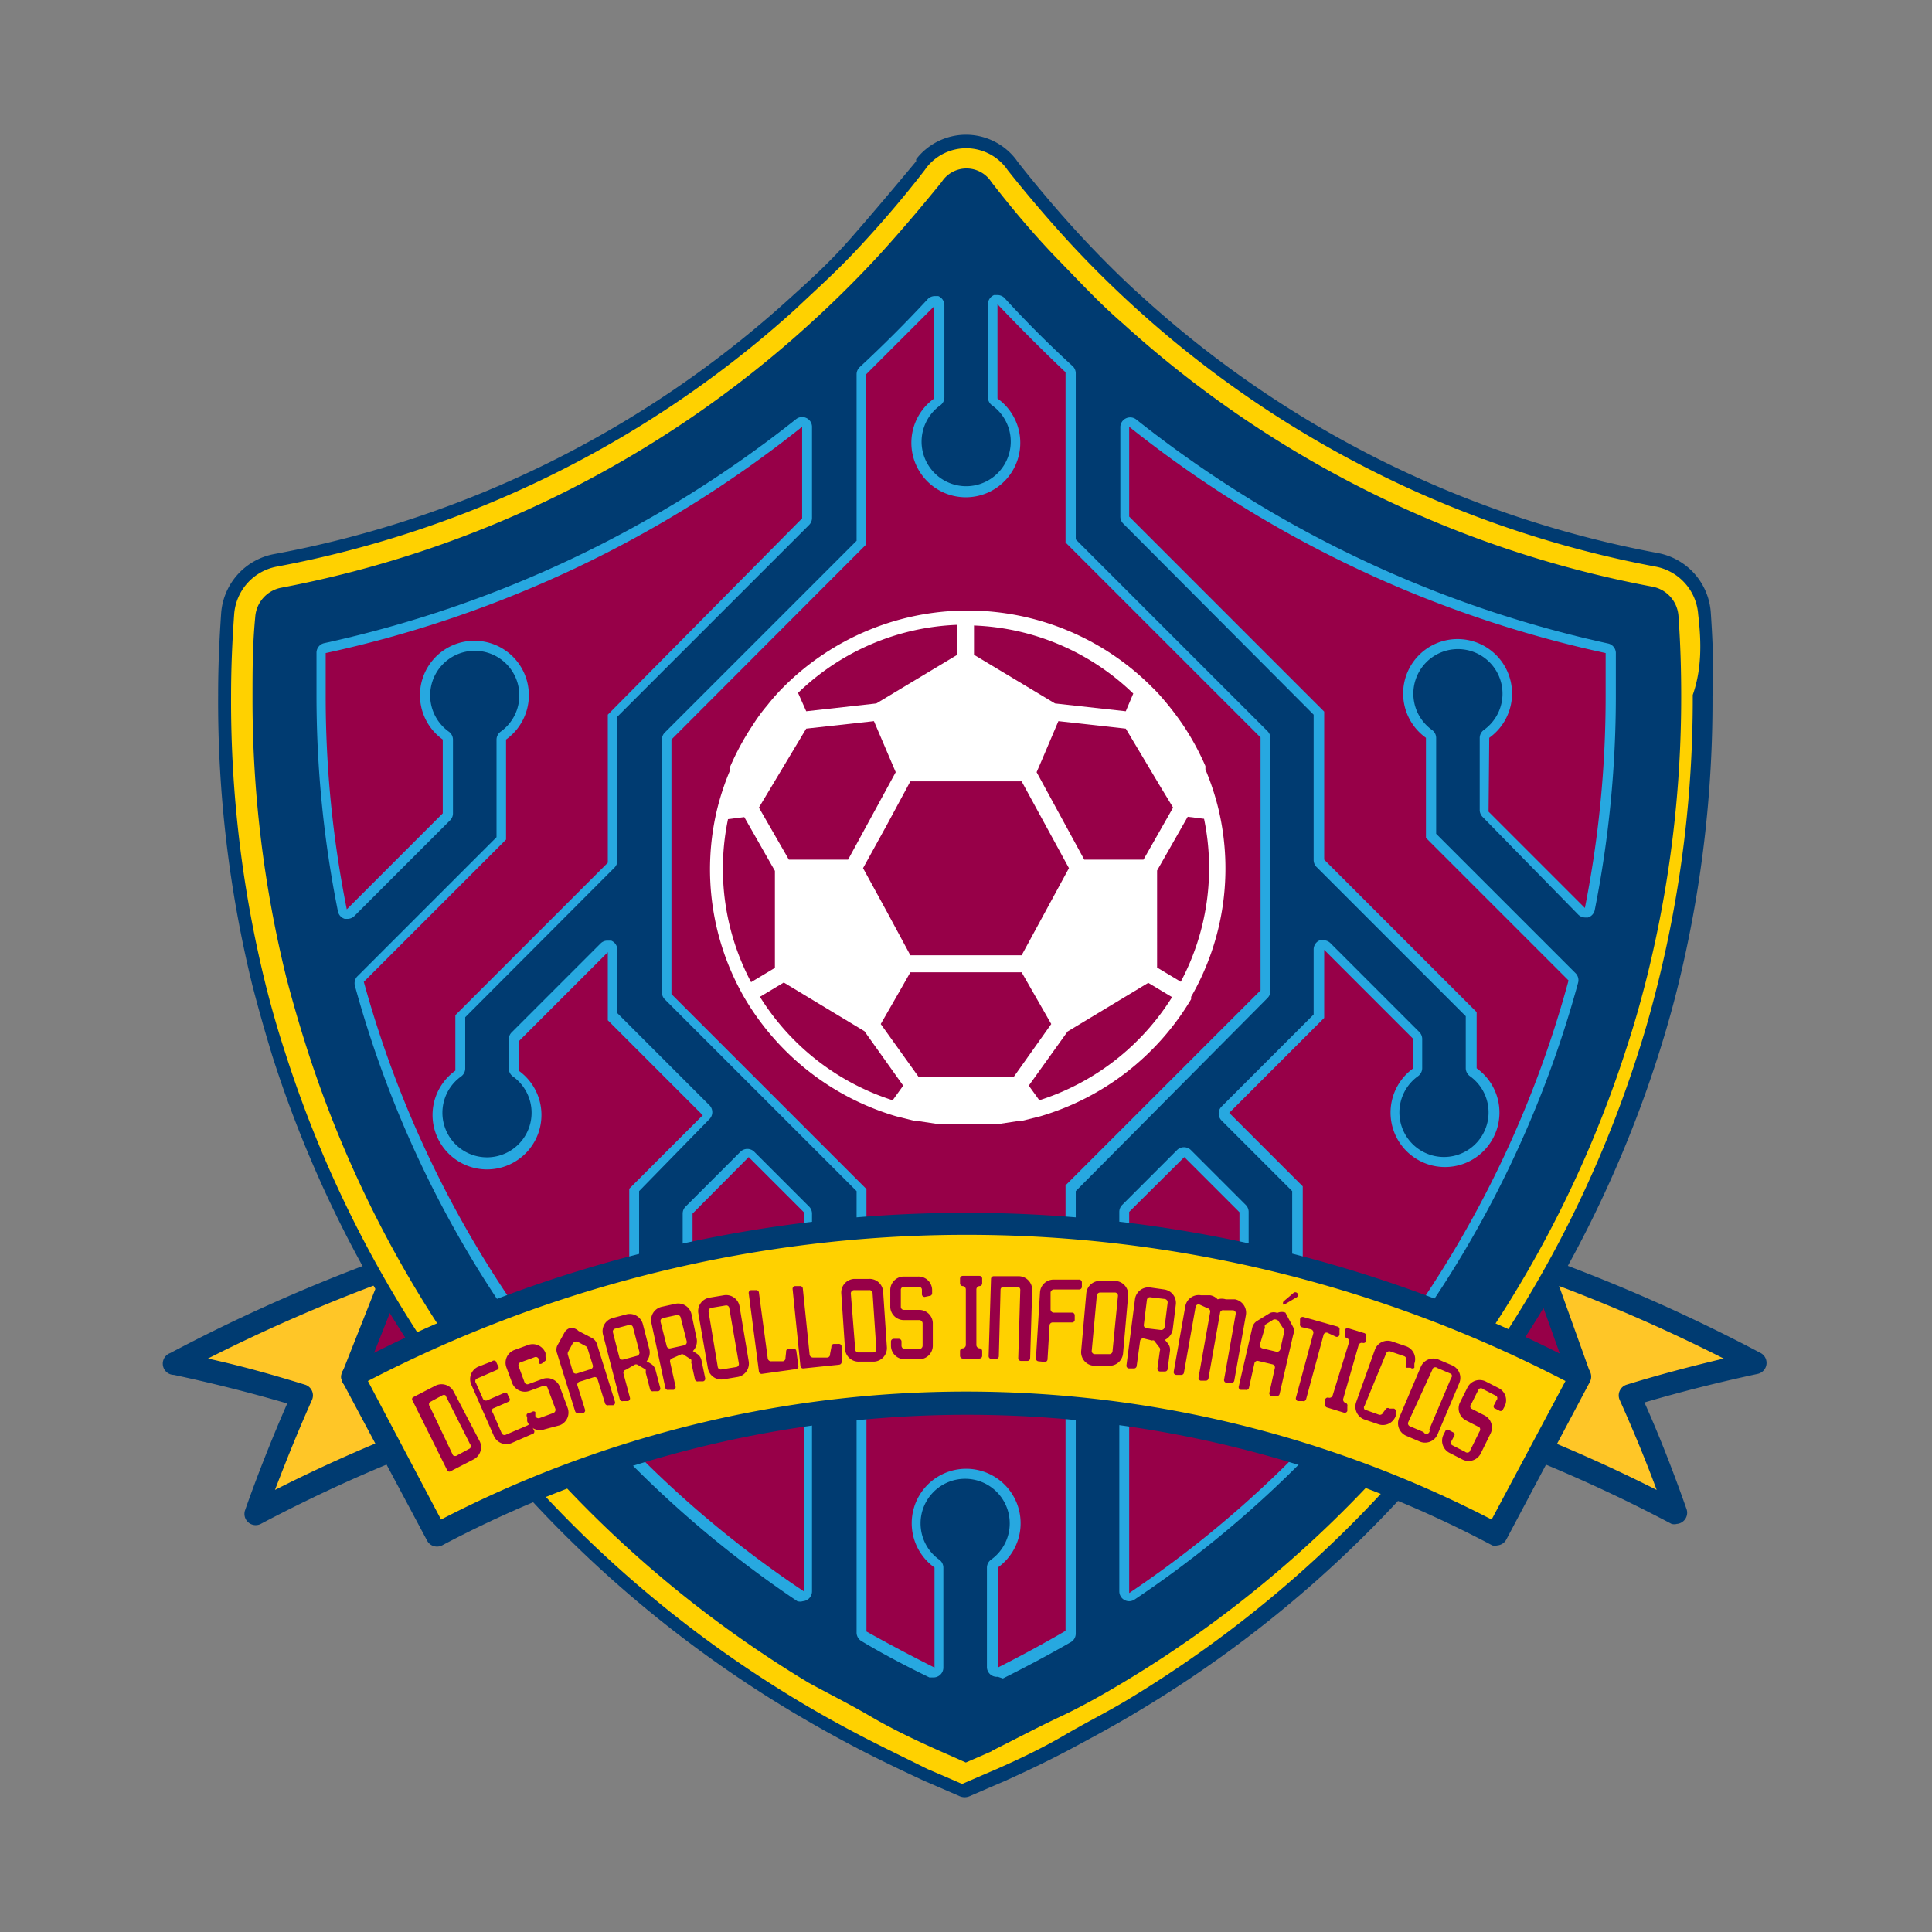 <svg id="Layer_1" data-name="Layer 1" xmlns="http://www.w3.org/2000/svg" viewBox="0 0 56.77 56.77"><rect x="0" y="0" width="56.77" height="56.77" fill="#808080" stroke="none"/><title>it</title><path d="M51.6,40A49.61,49.61,0,0,0,5.17,40q1.91.4,3.71,1-.77,1.72-1.38,3.46a44.62,44.62,0,0,1,41.76,0q-.61-1.73-1.38-3.46Q49.69,40.45,51.6,40Z" style="fill:#ffc627"/><path d="M49.27,44.78a.33.33,0,0,1-.15,0,44.3,44.3,0,0,0-41.46,0,.33.33,0,0,1-.46-.4c.37-1.05.79-2.11,1.24-3.14-1.09-.32-2.21-.6-3.33-.84A.33.33,0,0,1,5,39.76a49.94,49.94,0,0,1,46.74,0,.33.33,0,0,1-.09.61c-1.12.24-2.24.52-3.33.84.45,1,.87,2.09,1.24,3.14a.33.33,0,0,1-.31.43ZM28.38,38.94a45,45,0,0,1,20.3,4.84c-.33-.89-.7-1.78-1.09-2.65a.33.33,0,0,1,.2-.44c.94-.29,1.89-.54,2.86-.77a49.29,49.29,0,0,0-44.54,0c1,.22,1.92.48,2.86.77a.33.33,0,0,1,.2.44c-.39.87-.75,1.76-1.09,2.65A44.58,44.58,0,0,1,26.27,39Q27.33,38.94,28.38,38.94Z" style="fill:#003b71"/><polygon points="10.65 40.57 13.37 39.37 11.8 37.47 10.65 40.57" style="fill:#970048"/><polygon points="46.21 40.57 43.49 39.37 45.06 37.47 46.21 40.57" style="fill:#970048"/><line x1="10.35" y1="40.45" x2="11.49" y2="37.57" style="fill:#ffd100"/><path d="M10.35,40.77l-.12,0a.33.33,0,0,1-.18-.42l1.14-2.88a.33.33,0,0,1,.61.24l-1.14,2.88A.33.33,0,0,1,10.35,40.77Z" style="fill:#003b71"/><line x1="46.42" y1="40.45" x2="45.29" y2="37.29" style="fill:#ffd100"/><rect x="45.53" y="37.19" width="0.65" height="3.36" transform="translate(-10.42 17.75) rotate(-19.71)" style="fill:#003b71"/><path d="M50.27,18a1.91,1.91,0,0,0-1.56-1.75A30.88,30.88,0,0,1,33.64,8.79C33,8.22,32.4,7.62,31.82,7S30.5,5.52,29.9,4.75l-.05-.07a1.85,1.85,0,0,0-2.93,0l0,.06C26.27,5.52,25.63,6.28,25,7s-1.19,1.22-1.82,1.79A30.88,30.88,0,0,1,8.06,16.28,1.91,1.91,0,0,0,6.5,18c-.06.85-.09,1.64-.09,2.42a35,35,0,0,0,1,8.51c.18.7.38,1.4.59,2.09A34.77,34.77,0,0,0,23.24,50.28c.62.37,1.26.73,1.89,1.06s1.36.68,2.05,1h0l.42.18.6.26a.37.37,0,0,0,.29,0l.6-.26.42-.18h0c.69-.31,1.38-.64,2.05-1s1.28-.69,1.89-1.06A34.76,34.76,0,0,0,48.73,31c.22-.69.42-1.39.59-2.09a35,35,0,0,0,1-8.46C50.36,19.67,50.33,18.88,50.27,18Z" style="fill:#003b71"/><path d="M33,49.44A33.79,33.79,0,0,0,47.8,30.71c.21-.67.41-1.35.57-2a34,34,0,0,0,1-8.23c0-.76,0-1.53-.08-2.35a.94.94,0,0,0-.76-.86A31.86,31.86,0,0,1,33,9.51c-.65-.59-1.28-1.21-1.87-1.84s-1.36-1.53-2-2.32l-.05-.07a.87.87,0,0,0-1.38,0l-.05.07c-.62.8-1.28,1.58-2,2.32s-1.23,1.26-1.87,1.84A31.86,31.86,0,0,1,8.24,17.24a.94.94,0,0,0-.76.86c-.06.83-.08,1.6-.08,2.35a34,34,0,0,0,1,8.27c.17.68.36,1.36.58,2A33.79,33.79,0,0,0,23.75,49.44c.6.36,1.22.71,1.84,1s1.32.66,2,1h0l.41.18.37.16.37-.16.41-.18h0c.67-.3,1.34-.62,2-1S32.43,49.8,33,49.44Z" style="fill:#003b71"/><path d="M49.9,18.06h0a1.54,1.54,0,0,0-1.25-1.41A31.26,31.26,0,0,1,33.39,9.07c-.64-.58-1.26-1.19-1.84-1.81S30.21,5.76,29.61,5l-.05-.07a1.48,1.48,0,0,0-2.34,0L27.17,5c-.6.78-1.26,1.55-1.94,2.28S24,8.49,23.39,9.07A31.26,31.26,0,0,1,8.13,16.65a1.54,1.54,0,0,0-1.25,1.41c-.06.84-.09,1.62-.09,2.39a34.63,34.63,0,0,0,1,8.42c.17.69.37,1.39.59,2.06a34.39,34.39,0,0,0,15,19c.61.37,1.24.72,1.87,1.05s1.34.67,2,1h0l.42.18.6.26.6-.26.42-.18h0c.68-.3,1.37-.63,2-1s1.26-.68,1.87-1.05a34.39,34.39,0,0,0,15-19.07c.22-.68.41-1.38.58-2.07a34.62,34.62,0,0,0,1-8.37C50,19.68,50,18.9,49.9,18.06ZM29.16,51.45l-.41.18-.37.16L28,51.62l-.41-.18h0c-.67-.3-1.35-.62-2-1s-1.24-.67-1.84-1A33.79,33.79,0,0,1,9,30.75c-.21-.66-.41-1.35-.58-2a34,34,0,0,1-1-8.27c0-.76,0-1.53.08-2.35a.94.94,0,0,1,.76-.86A31.86,31.86,0,0,0,23.79,9.52c.65-.59,1.28-1.21,1.87-1.84s1.36-1.53,2-2.32l.05-.07a.87.87,0,0,1,1.38,0l.05.07c.62.8,1.28,1.58,2,2.32S32.33,8.93,33,9.51a31.86,31.86,0,0,0,15.56,7.73.94.94,0,0,1,.76.86c.06.83.08,1.6.08,2.35a34,34,0,0,1-1,8.23c-.17.68-.36,1.36-.57,2A33.79,33.79,0,0,1,33,49.44c-.6.36-1.22.71-1.84,1s-1.32.66-2,1Z" style="fill:#ffd100"/><path d="M33.18,47.05a.29.29,0,0,1-.29-.29V35.61a.29.29,0,0,1,.08-.2l1.62-1.62a.29.29,0,0,1,.4,0l1.62,1.62a.29.29,0,0,1,.08.2v3.24a.29.29,0,0,1-.12.23,1.31,1.31,0,1,0,1.52,0,.29.29,0,0,1-.12-.23V35l-2.08-2.08a.29.29,0,0,1,0-.4l2.71-2.71V27.89a.29.29,0,0,1,.18-.26l.11,0a.28.28,0,0,1,.2.08l2.62,2.62a.29.29,0,0,1,.08.2v.86a.29.29,0,0,1-.12.23,1.31,1.31,0,1,0,1.52,0,.29.29,0,0,1-.12-.23V29.86l-4.39-4.39a.29.29,0,0,1-.08-.2V21L33,15.38a.29.29,0,0,1-.08-.2V12.54a.29.29,0,0,1,.46-.22,33.92,33.92,0,0,0,13.88,6.59.29.29,0,0,1,.22.27c0,.44,0,.85,0,1.28a32.19,32.19,0,0,1-.62,6.28.29.29,0,0,1-.2.22h-.08a.29.29,0,0,1-.2-.08L43.56,24a.29.29,0,0,1-.08-.2V21.68a.29.29,0,0,1,.12-.23,1.31,1.31,0,1,0-1.52,0,.29.29,0,0,1,.12.23V24.5l4.1,4.1a.29.29,0,0,1,.07.28A31.92,31.92,0,0,1,33.34,47,.29.29,0,0,1,33.18,47.05Z" style="fill:#27a8e0"/><path d="M43.76,21.68a1.6,1.6,0,1,0-1.86,0v2.94l4.19,4.19a31.63,31.63,0,0,1-12.91,18V35.61L34.8,34l1.62,1.62v3.24a1.6,1.6,0,1,0,1.86,0v-4l-2.16-2.16,2.79-2.79v-2l2.62,2.62v.86a1.6,1.6,0,1,0,1.86,0V29.74l-4.48-4.48V20.91l-5.73-5.73V12.54a34,34,0,0,0,14,6.65c0,.43,0,.85,0,1.26a31.82,31.82,0,0,1-.61,6.23l-2.83-2.83Z" style="fill:#970048"/><path d="M23.59,47.05a.29.29,0,0,1-.16,0,31.92,31.92,0,0,1-13-18.08.29.29,0,0,1,.07-.28l4.09-4.09V21.73a.29.29,0,0,1,.12-.23,1.31,1.31,0,1,0-1.52,0,.29.29,0,0,1,.12.23V23.9a.29.29,0,0,1-.08.2l-2.82,2.82a.29.29,0,0,1-.2.08h-.08a.29.29,0,0,1-.2-.22,32.19,32.19,0,0,1-.63-6.33c0-.42,0-.84,0-1.28a.29.29,0,0,1,.22-.27,33.92,33.92,0,0,0,13.88-6.59.29.29,0,0,1,.46.22v2.69a.29.29,0,0,1-.08.2l-5.64,5.64v4.23a.29.29,0,0,1-.08.2l-4.39,4.4v1.51a.29.29,0,0,1-.12.23,1.31,1.31,0,1,0,1.52,0,.29.29,0,0,1-.12-.23v-.86a.29.29,0,0,1,.08-.2l2.62-2.62a.28.28,0,0,1,.2-.08l.11,0a.29.29,0,0,1,.18.26v1.87l2.71,2.71a.29.29,0,0,1,0,.4L18.78,35V38.9a.29.29,0,0,1-.12.23,1.31,1.31,0,1,0,1.52,0,.29.29,0,0,1-.12-.23V35.66a.29.29,0,0,1,.08-.2l1.62-1.62a.29.29,0,0,1,.4,0l1.62,1.62a.29.29,0,0,1,.08.2V46.76a.29.29,0,0,1-.29.29Z" style="fill:#27a8e0"/><path d="M10.69,28.85l4.18-4.18V21.73a1.6,1.6,0,1,0-1.86,0V23.9l-2.82,2.82a31.82,31.82,0,0,1-.62-6.27c0-.41,0-.83,0-1.26a34,34,0,0,0,14-6.65v2.69L17.86,21v4.35l-4.48,4.48v1.63a1.6,1.6,0,1,0,1.86,0v-.86l2.62-2.62v2l2.79,2.79-2.16,2.16v4a1.6,1.6,0,1,0,1.86,0V35.66L22,34l1.62,1.62V46.76A31.63,31.63,0,0,1,10.69,28.85Z" style="fill:#970048"/><path d="M29.32,49.27A.29.29,0,0,1,29,49V46.06a.29.29,0,0,1,.12-.23,1.31,1.31,0,1,0-1.52,0,.29.29,0,0,1,.12.23V49a.29.29,0,0,1-.29.29l-.12,0c-.68-.33-1.37-.69-2-1.07a.29.29,0,0,1-.14-.25V35l-5.64-5.64a.29.29,0,0,1-.08-.2V21.73a.29.29,0,0,1,.08-.2l5.64-5.64V11a.29.29,0,0,1,.09-.21c.69-.64,1.36-1.31,2-2a.29.29,0,0,1,.21-.09l.1,0a.29.29,0,0,1,.18.27v2.71a.29.29,0,0,1-.12.23,1.31,1.31,0,1,0,1.52,0,.29.29,0,0,1-.12-.23V8.94a.29.29,0,0,1,.18-.27l.1,0a.29.29,0,0,1,.21.09c.63.69,1.3,1.36,2,2a.29.29,0,0,1,.09.21v4.88l5.64,5.64a.29.29,0,0,1,.08.2v7.43a.29.29,0,0,1-.08.2L31.61,35v13a.29.29,0,0,1-.14.25c-.66.38-1.34.74-2,1.07Z" style="fill:#27a8e0"/><path d="M29.32,49V46.06a1.6,1.6,0,1,0-1.86,0V49q-1-.5-2-1.06v-13l-5.73-5.73V21.73L25.45,16V11q1-1,2-2v2.71a1.6,1.6,0,1,0,1.86,0V8.94q1,1.05,2,2v5l5.73,5.73v7.43l-5.73,5.73V47.92Q30.35,48.48,29.32,49Z" style="fill:#970048"/><path d="M35,29.29a7.55,7.55,0,0,0,.81-5.49.25.25,0,0,0,0,0,7.6,7.6,0,0,0-.39-1.19l0-.1a7.63,7.63,0,0,0-.68-1.24v0q-.2-.29-.42-.56l0,0c-.15-.18-.3-.36-.47-.52h0a7.64,7.64,0,0,0-10.83,0h0c-.17.17-.32.34-.47.53l0,0q-.23.27-.42.57h0a7.62,7.62,0,0,0-.68,1.25l0,.1a7.6,7.6,0,0,0-.39,1.19.26.26,0,0,0,0,0,7.55,7.55,0,0,0,.81,5.48l0,0,0,0a7.68,7.68,0,0,0,4.46,3.49h0l.56.14h.08l.6.09.18,0c.23,0,.46,0,.7,0s.46,0,.7,0l.18,0,.59-.09.09,0,.56-.14h0A7.68,7.68,0,0,0,35,29.36l0,0Z" style="fill:#fff"/><path d="M34.7,28.85l-.7-.42V25.58L34.9,24l.48.06a7.12,7.12,0,0,1-.68,4.78Z" style="fill:#970048"/><polygon points="29.79 31.64 26.99 31.64 25.88 30.09 26.46 29.08 26.75 28.57 30.02 28.57 30.89 30.09 29.79 31.64" style="fill:#970048"/><polygon points="26.75 28.07 26.06 26.79 25.36 25.51 26.06 24.24 26.75 22.96 30.02 22.96 31.41 25.51 30.02 28.07 26.75 28.07" style="fill:#970048"/><polygon points="33.6 25.26 31.86 25.26 30.46 22.69 30.62 22.32 31.1 21.19 33.08 21.41 34.07 23.07 34.47 23.73 33.6 25.26" style="fill:#970048"/><path d="M33.08,20.9,31,20.67l-2.38-1.43v-.86a7.11,7.11,0,0,1,4.68,2Z" style="fill:#970048"/><path d="M28.13,19.24l-2.38,1.43-2.06.23-.24-.54a7.11,7.11,0,0,1,4.68-2Z" style="fill:#970048"/><polygon points="23.69 21.41 25.68 21.19 26.32 22.69 24.92 25.26 23.18 25.26 22.3 23.73 23.69 21.41" style="fill:#970048"/><path d="M21.39,24.07l.48-.06.9,1.58v2.85l-.7.42a7.12,7.12,0,0,1-.68-4.78Z" style="fill:#970048"/><path d="M22.33,29.29l.7-.42L25.4,30.3l1.14,1.6-.31.43A7.17,7.17,0,0,1,22.33,29.29Z" style="fill:#970048"/><path d="M30.54,32.33l-.31-.43,1.14-1.59,2.37-1.43.7.42A7.17,7.17,0,0,1,30.54,32.33Z" style="fill:#970048"/><path d="M46.42,40.45a38.55,38.55,0,0,0-36.07,0l2.46,4.64a33.3,33.3,0,0,1,31.16,0Z" style="fill:#ffd100"/><path d="M44,45.41a.32.32,0,0,1-.15,0,32.94,32.94,0,0,0-30.86,0,.33.33,0,0,1-.44-.14L10.06,40.6a.33.33,0,0,1,.14-.44,38.84,38.84,0,0,1,36.38,0,.33.33,0,0,1,.14.44l-2.46,4.64A.33.33,0,0,1,44,45.41ZM28.39,40.89a33.6,33.6,0,0,1,15.44,3.76L46,40.58a38.18,38.18,0,0,0-35.19,0l2.15,4.07A33.6,33.6,0,0,1,28.39,40.89Z" style="fill:#003b71"/><path d="M12.13,41.17a.08.08,0,0,1,0-.11l.66-.34a.4.4,0,0,1,.54.17l.76,1.45a.4.4,0,0,1-.17.54l-.66.34a.08.08,0,0,1-.11,0Zm1.18,1.59a.1.1,0,0,0,.13,0l.37-.2a.1.1,0,0,0,0-.13L13.09,41A.1.1,0,0,0,13,41l-.37.2a.1.1,0,0,0,0,.13Z" style="fill:#970048"/><path d="M14.46,40a.08.08,0,0,1,.11,0l.06.13a.08.08,0,0,1,0,.11l-.64.28a.1.1,0,0,0,0,.13l.2.45a.1.1,0,0,0,.12.05l.48-.21a.08.08,0,0,1,.11,0l.06.13a.08.08,0,0,1,0,.11l-.48.21a.09.09,0,0,0,0,.12l.26.6a.09.09,0,0,0,.12.05l.65-.28a.08.08,0,0,1,.11,0l.06.13a.08.08,0,0,1,0,.11l-.64.28a.4.4,0,0,1-.53-.21l-.66-1.5a.4.4,0,0,1,.2-.53Z" style="fill:#970048"/><path d="M15.93,40.06a.08.08,0,0,1-.1,0l0-.12a.09.09,0,0,0-.12-.06l-.41.15a.09.09,0,0,0-.06.12l.17.46a.09.09,0,0,0,.12.06l.41-.15a.4.4,0,0,1,.51.23l.23.62a.4.4,0,0,1-.23.51L16,42a.4.4,0,0,1-.51-.24l0-.12a.08.08,0,0,1,0-.1l.14-.05a.08.08,0,0,1,.1,0l0,.12a.1.1,0,0,0,.12.06l.41-.15a.1.1,0,0,0,.06-.12l-.23-.62a.1.1,0,0,0-.12-.06l-.41.15a.4.4,0,0,1-.51-.23l-.17-.46a.4.4,0,0,1,.23-.51l.41-.15a.4.4,0,0,1,.51.24l0,.12a.08.08,0,0,1,0,.1Z" style="fill:#970048"/><path d="M17,39.11l.4.21a.3.3,0,0,1,.14.17l.53,1.7a.08.08,0,0,1-.05.1l-.14,0a.08.08,0,0,1-.1-.05l-.22-.71a.09.09,0,0,0-.12-.06l-.41.13a.09.09,0,0,0-.06.12l.22.7a.08.08,0,0,1-.05.1l-.14,0a.08.08,0,0,1-.1-.05l-.53-1.7a.31.31,0,0,1,0-.22l.22-.4a.28.28,0,0,1,.17-.13A.31.31,0,0,1,17,39.11Zm-.17,1.19a.1.1,0,0,0,.12.06l.41-.13a.09.09,0,0,0,.06-.11l-.15-.48a.13.13,0,0,0-.05-.08l-.24-.13a.1.1,0,0,0-.09,0,.12.12,0,0,0-.07.06l-.13.24a.13.13,0,0,0,0,.09Z" style="fill:#970048"/><path d="M18.39,40.25a.09.09,0,0,0-.07.11l.19.71a.08.08,0,0,1-.06.1l-.14,0a.08.08,0,0,1-.1-.06l-.49-1.89a.4.4,0,0,1,.28-.49l.41-.11a.4.4,0,0,1,.48.29l.18.7A.41.41,0,0,1,19,40a0,0,0,0,0,0,0l.12.07a.3.3,0,0,1,.14.18l.14.53a.08.08,0,0,1-.06.1l-.14,0a.08.08,0,0,1-.1-.06l-.13-.5a.12.12,0,0,0,0-.08l-.24-.14a.09.09,0,0,0-.08,0Zm-.19-.36a.09.09,0,0,0,.11.06l.41-.11a.1.1,0,0,0,.07-.11L18.6,39a.1.1,0,0,0-.11-.07l-.41.11a.09.09,0,0,0-.07.11Z" style="fill:#970048"/><path d="M19.76,39.91a.09.09,0,0,0-.07.11l.16.72a.08.08,0,0,1-.06.1l-.14,0a.08.08,0,0,1-.1-.06l-.41-1.91a.4.4,0,0,1,.3-.47l.41-.09a.4.4,0,0,1,.47.31l.15.71a.41.41,0,0,1-.11.37,0,0,0,0,0,0,0l.12.08a.3.3,0,0,1,.13.18l.11.53a.08.08,0,0,1-.06.1l-.14,0a.08.08,0,0,1-.1-.06l-.11-.5a.12.12,0,0,0,0-.08l-.23-.15a.09.09,0,0,0-.07,0Zm-.17-.36a.09.09,0,0,0,.11.07l.41-.09a.1.1,0,0,0,.07-.11L20,38.71a.1.1,0,0,0-.11-.07l-.41.09a.09.09,0,0,0-.07.11Z" style="fill:#970048"/><path d="M22,40a.4.4,0,0,1-.32.46l-.42.07a.4.4,0,0,1-.46-.33l-.28-1.61a.4.4,0,0,1,.33-.46l.42-.07a.4.4,0,0,1,.46.32Zm-.91.16a.09.09,0,0,0,.11.08l.43-.07a.09.09,0,0,0,.08-.11l-.28-1.62a.09.09,0,0,0-.11-.08l-.42.07a.1.1,0,0,0-.08.11Z" style="fill:#970048"/><path d="M23.1,39.72a.08.08,0,0,1,.07-.09l.14,0a.08.08,0,0,1,.09.07l.06.44a.08.08,0,0,1-.07.09l-1,.14a.08.08,0,0,1-.09-.07L22,38a.08.08,0,0,1,.07-.09l.14,0a.08.08,0,0,1,.09.07l.26,1.94a.1.1,0,0,0,.11.08L23,40a.09.09,0,0,0,.08-.1Z" style="fill:#970048"/><path d="M24.43,39.58a.08.08,0,0,1,.07-.09h.14a.08.08,0,0,1,.09.07l0,.45a.08.08,0,0,1-.07.09l-1.05.11a.08.08,0,0,1-.09-.07l-.23-2.26a.08.08,0,0,1,.07-.09h.14a.08.08,0,0,1,.09.07l.2,1.95a.1.1,0,0,0,.1.08l.42,0a.09.09,0,0,0,.08-.1Z" style="fill:#970048"/><path d="M26.06,39.58a.4.4,0,0,1-.37.43l-.43,0a.4.4,0,0,1-.43-.37L24.72,38a.4.4,0,0,1,.37-.42l.43,0a.4.4,0,0,1,.43.37Zm-.93.07a.09.09,0,0,0,.1.09l.43,0a.09.09,0,0,0,.09-.1L25.64,38a.09.09,0,0,0-.1-.09l-.43,0A.1.1,0,0,0,25,38Z" style="fill:#970048"/><path d="M27.17,38.11a.08.08,0,0,1-.08-.08V37.9a.09.09,0,0,0-.1-.09l-.43,0a.09.09,0,0,0-.09.1l0,.49a.09.09,0,0,0,.1.09l.43,0a.4.4,0,0,1,.41.38l0,.66a.4.4,0,0,1-.38.41l-.44,0a.4.4,0,0,1-.41-.39v-.13a.08.08,0,0,1,.08-.08h.15a.08.08,0,0,1,.08.08v.13a.1.1,0,0,0,.1.09l.43,0a.1.1,0,0,0,.09-.1l0-.66a.1.1,0,0,0-.1-.09l-.44,0a.4.4,0,0,1-.41-.38l0-.49a.4.4,0,0,1,.38-.41l.44,0a.4.4,0,0,1,.41.39V38a.08.08,0,0,1-.08.08Z" style="fill:#970048"/><path d="M28.69,39.52a.1.1,0,0,0,.09.1.08.08,0,0,1,.08.08v.14a.08.08,0,0,1-.08.08h-.49a.08.08,0,0,1-.08-.08V39.7a.08.08,0,0,1,.08-.08.1.1,0,0,0,.09-.1V37.89a.1.1,0,0,0-.09-.1.08.08,0,0,1-.08-.08v-.14a.08.08,0,0,1,.08-.08h.49a.08.08,0,0,1,.08.08v.14a.08.08,0,0,1-.08.08.1.1,0,0,0-.09.1Z" style="fill:#970048"/><path d="M29.35,39.85a.08.08,0,0,1-.08.08h-.14a.08.08,0,0,1-.08-.08l.07-2.27a.08.08,0,0,1,.08-.08l.74,0a.4.4,0,0,1,.39.41l-.06,2a.08.08,0,0,1-.08.08H30a.08.08,0,0,1-.08-.08l.06-2a.09.09,0,0,0-.09-.1H29.5a.09.09,0,0,0-.1.09Z" style="fill:#970048"/><path d="M30.51,40a.08.08,0,0,1-.07-.08l.12-1.95a.4.4,0,0,1,.42-.37l.74,0a.08.08,0,0,1,.07.08v.14a.08.08,0,0,1-.08.07l-.74,0a.1.1,0,0,0-.1.09l0,.49a.1.1,0,0,0,.08.1l.56,0a.08.08,0,0,1,.07.08v.14a.08.08,0,0,1-.08.07l-.56,0a.09.09,0,0,0-.1.09l-.06,1a.08.08,0,0,1-.08.07Z" style="fill:#970048"/><path d="M33,39.77a.4.4,0,0,1-.44.36l-.43,0a.4.4,0,0,1-.36-.44L31.92,38a.4.4,0,0,1,.44-.36l.43,0a.4.4,0,0,1,.36.43Zm-.92-.08a.09.09,0,0,0,.08.1l.43,0a.09.09,0,0,0,.1-.08l.16-1.63a.09.09,0,0,0-.08-.1l-.43,0a.1.1,0,0,0-.11.08Z" style="fill:#970048"/><path d="M33.61,39.33a.09.09,0,0,0-.11.08l-.1.73a.08.08,0,0,1-.09.07l-.14,0a.08.08,0,0,1-.07-.09l.25-1.94a.4.4,0,0,1,.44-.35l.42.06a.4.4,0,0,1,.34.45l-.09.72a.41.41,0,0,1-.23.31,0,0,0,0,0,0,0l.09.11a.3.3,0,0,1,.06.21l-.07.54a.08.08,0,0,1-.09.07l-.14,0a.08.08,0,0,1-.07-.09l.07-.51a.12.12,0,0,0,0-.09l-.17-.22a.09.09,0,0,0-.06,0Zm0-.4a.09.09,0,0,0,.08.1l.42.05a.1.1,0,0,0,.11-.08l.09-.72a.1.1,0,0,0-.08-.11l-.42-.05a.09.09,0,0,0-.11.08Z" style="fill:#970048"/><path d="M35.24,38.33a.09.09,0,0,0-.11.08l-.34,1.92a.08.08,0,0,1-.09.07l-.14,0a.08.08,0,0,1-.07-.1l.34-1.92a.4.4,0,0,1,.46-.32l.27,0a.39.39,0,0,1,.22.12h0a.39.39,0,0,1,.24,0l.27,0a.4.4,0,0,1,.32.46l-.34,1.92a.08.08,0,0,1-.1.07l-.14,0a.08.08,0,0,1-.06-.1l.34-1.92a.09.09,0,0,0-.08-.11l-.27,0a.09.09,0,0,0-.11.08l-.34,1.92a.08.08,0,0,1-.09.07l-.14,0a.08.08,0,0,1-.06-.1l.34-1.92a.1.1,0,0,0-.08-.11Z" style="fill:#970048"/><path d="M37.77,38.57,38,39a.3.3,0,0,1,0,.22l-.4,1.74a.08.08,0,0,1-.1.06l-.14,0a.08.08,0,0,1-.06-.1l.16-.72a.09.09,0,0,0-.07-.11l-.42-.1a.09.09,0,0,0-.11.07l-.16.72a.08.08,0,0,1-.1.06l-.14,0a.08.08,0,0,1-.06-.1l.4-1.74a.31.31,0,0,1,.13-.18l.39-.24a.28.28,0,0,1,.21,0A.31.31,0,0,1,37.77,38.57Zm-.75.94a.1.1,0,0,0,.07.11l.42.1a.1.1,0,0,0,.11-.07l.11-.49a.13.13,0,0,0,0-.09l-.15-.23a.1.1,0,0,0-.07-.06.12.12,0,0,0-.1,0l-.24.15a.13.13,0,0,0,0,.08Z" style="fill:#970048"/><path d="M38.38,41.11a.08.08,0,0,1-.1.06l-.14,0a.08.08,0,0,1-.06-.1l.51-1.89a.1.1,0,0,0-.07-.12L38.26,39a.08.08,0,0,1-.06-.1l0-.14a.08.08,0,0,1,.1-.06l1,.28a.08.08,0,0,1,.06.1l0,.14a.08.08,0,0,1-.1.06L39,39.16a.09.09,0,0,0-.11.07Z" style="fill:#970048"/><path d="M39.47,41.1a.1.1,0,0,0,.06.12.08.08,0,0,1,.06.1l0,.14a.08.08,0,0,1-.1.05L39,41.36a.08.08,0,0,1-.06-.1l0-.14a.08.08,0,0,1,.1-.05.1.1,0,0,0,.12-.07l.48-1.56a.1.1,0,0,0-.06-.12.08.08,0,0,1-.06-.1l0-.14a.08.08,0,0,1,.1-.05l.46.14a.08.08,0,0,1,.06.1l0,.14a.08.08,0,0,1-.1.05.1.1,0,0,0-.12.07Z" style="fill:#970048"/><path d="M40.73,41.39a.08.08,0,0,1,.1,0l.13,0a.08.08,0,0,1,.05.1l0,.12a.4.4,0,0,1-.51.24l-.41-.14a.4.4,0,0,1-.24-.51l.55-1.54a.4.4,0,0,1,.51-.24l.41.14a.4.4,0,0,1,.24.51l0,.12a.08.08,0,0,1-.11,0l-.13,0a.08.08,0,0,1,0-.1l0-.12a.1.1,0,0,0-.06-.12l-.41-.14a.1.1,0,0,0-.12.06L40.1,41.3a.09.09,0,0,0,0,.12l.42.15a.1.1,0,0,0,.12-.06Z" style="fill:#970048"/><path d="M42.24,42.15a.4.4,0,0,1-.52.21l-.4-.17a.4.4,0,0,1-.21-.52l.64-1.51a.4.4,0,0,1,.52-.21l.4.17a.4.4,0,0,1,.21.52Zm-.86-.36a.09.09,0,0,0,.05.12l.4.17A.09.09,0,0,0,42,42l.64-1.51a.09.09,0,0,0,0-.12l-.4-.17a.1.1,0,0,0-.13,0Z" style="fill:#970048"/><path d="M43.91,41.38a.08.08,0,0,1,0-.11l.06-.12a.09.09,0,0,0,0-.13l-.39-.2a.09.09,0,0,0-.13,0l-.22.44a.09.09,0,0,0,0,.13l.39.2a.4.4,0,0,1,.18.53l-.29.59a.4.4,0,0,1-.53.18l-.39-.2a.4.4,0,0,1-.17-.54l.06-.12a.08.08,0,0,1,.11,0l.13.07a.08.08,0,0,1,0,.11l-.06.12a.1.1,0,0,0,0,.13l.39.2a.1.1,0,0,0,.13,0l.29-.59a.1.1,0,0,0,0-.13l-.39-.2a.4.4,0,0,1-.18-.53l.22-.44a.4.4,0,0,1,.53-.18l.39.2a.4.4,0,0,1,.17.54l-.06.11a.08.08,0,0,1-.11,0Z" style="fill:#970048"/><path d="M37.74,38.36a.08.08,0,0,1,0-.14L38,38a.08.08,0,1,1,.08.13l-.35.21Z" style="fill:#970048"/></svg>